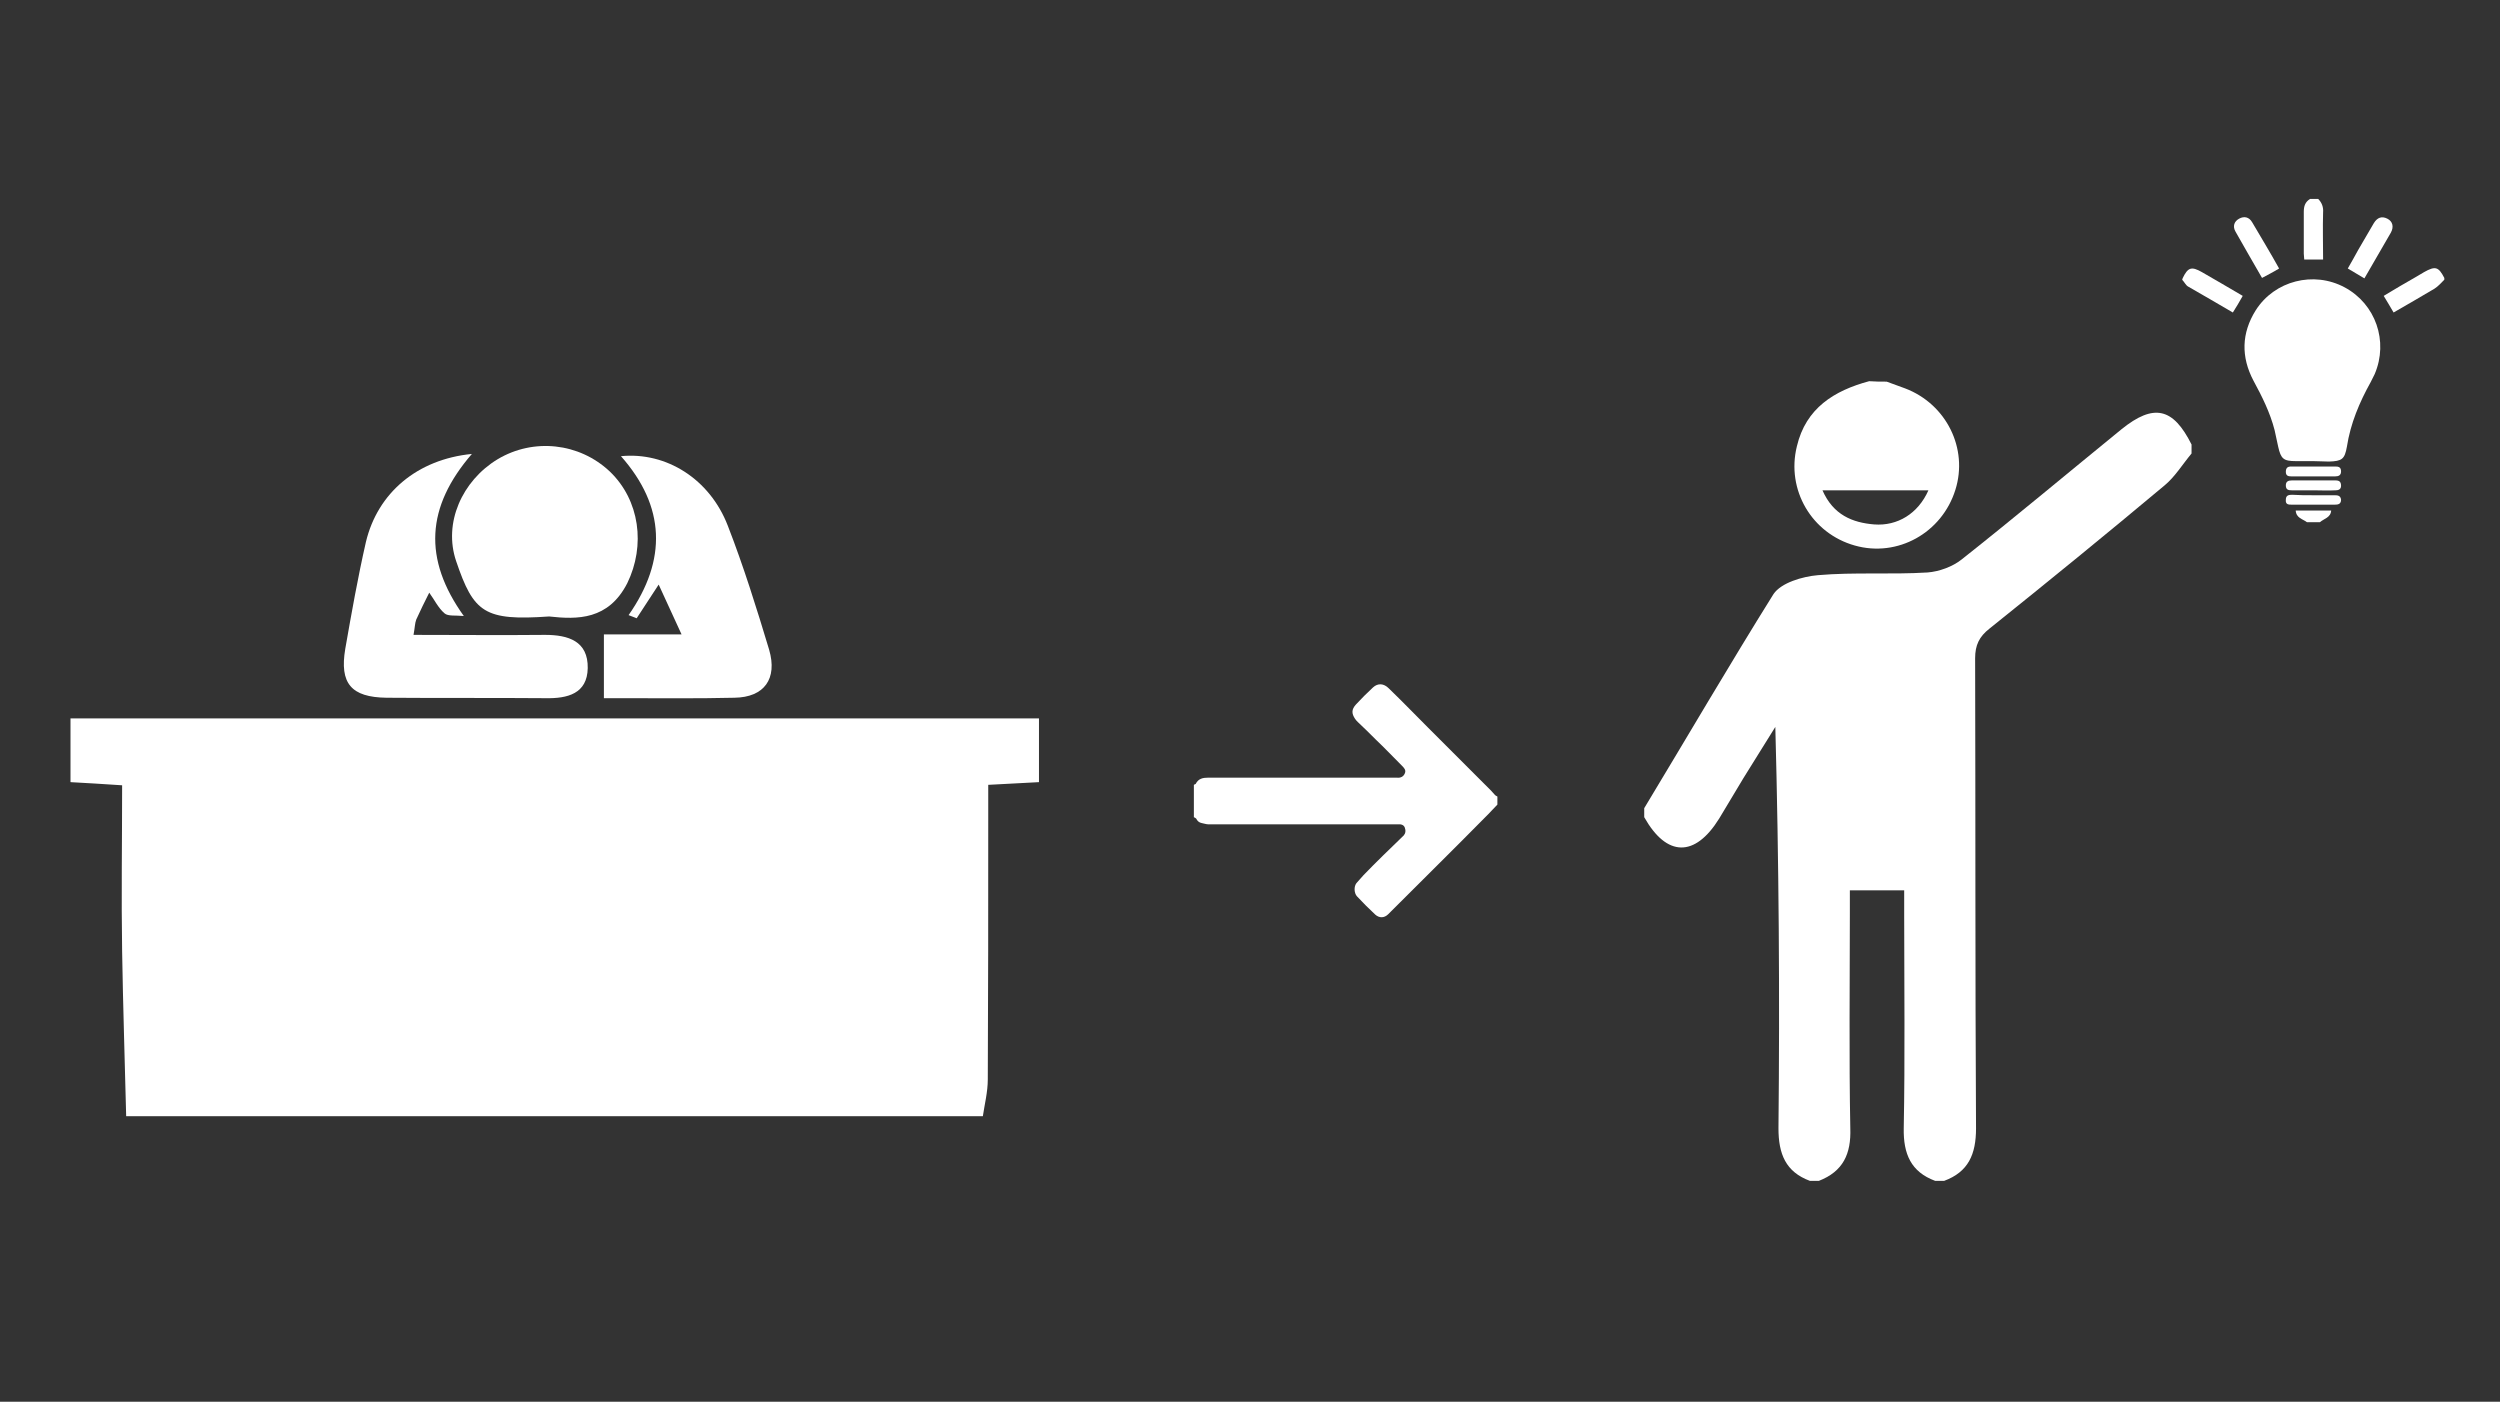<?xml version="1.0" encoding="utf-8"?>
<!-- Generator: Adobe Illustrator 19.1.0, SVG Export Plug-In . SVG Version: 6.00 Build 0)  -->
<!DOCTYPE svg PUBLIC "-//W3C//DTD SVG 1.1//EN" "http://www.w3.org/Graphics/SVG/1.1/DTD/svg11.dtd">
<svg version="1.1" id="Layer_1" xmlns="http://www.w3.org/2000/svg" xmlns:xlink="http://www.w3.org/1999/xlink" x="0px" y="0px"
	 viewBox="0 0 556.8 312.2" style="enable-background:new 0 0 556.8 312.2;" xml:space="preserve">
<rect x="0" y="0" width="556.8" height="312.2" fill="#333333" stroke="none"/>
<style type="text/css">
	.st0{fill:#FFFFFF;}
</style>
<g id="bpQLDR.tif">
	<g>
		<path class="st0" d="M218.9,248.6c-63.6,0-127.2,0-190.8,0c-0.3-12.2-0.7-24.5-0.9-36.7c-0.2-12.2,0-24.4,0-37
			c-4.4-0.3-7.9-0.5-11.5-0.7c0-5.1,0-9.5,0-14.2c72.1,0,143.8,0,215.7,0c0,4.9,0,9.4,0,14.2c-3.9,0.2-7.2,0.4-11.3,0.6
			c0,2.9,0,5.4,0,7.9c0,19.2,0,38.5-0.1,57.7C220,243.2,219.3,245.9,218.9,248.6z"/>
		<path class="st0" d="M105.1,101.1c-10.2,11.8-10.9,23.4-1.8,36.1c-1.9-0.2-3.5,0.1-4.3-0.6c-1.4-1.2-2.3-3.1-3.4-4.6
			c-1,2-2,4-2.9,6c-0.3,0.8-0.3,1.8-0.6,3.4c10,0,19.6,0.1,29.3,0c5.2,0,9.6,1.4,9.5,7.4c-0.1,5.7-4.5,6.8-9.4,6.7
			c-11.8-0.1-23.6,0-35.4-0.1c-7.9-0.1-10.5-3.2-9.2-10.9c1.4-8,2.8-15.9,4.6-23.8C84.1,109.8,92.9,102.3,105.1,101.1z"/>
		<path class="st0" d="M122.3,137.3c-14.4,1-16.8-0.8-20.7-12.3c-2.9-8.5,1.3-17.9,9.2-22.7c8-4.8,18.2-3.7,25,2.7
			c6.7,6.4,8,16.5,3.9,24.9C135.5,138.1,128.6,138,122.3,137.3z"/>
		<path class="st0" d="M134.5,155.5c0-5.2,0-9.4,0-14.2c5,0,10.4,0,17.3,0c-1.8-3.9-3.2-7-5.1-11.1c-2.3,3.5-3.6,5.5-4.9,7.5
			c-0.6-0.2-1.2-0.5-1.8-0.7c8.6-12.3,8.2-24.2-1.7-35.4c10.1-1,19.8,5.1,23.8,15.5c3.5,9,6.4,18.3,9.2,27.6
			c1.9,6.5-1.1,10.6-7.7,10.7c-8.3,0.2-16.7,0.1-25,0.1C137.1,155.5,135.7,155.5,134.5,155.5z"/>
	</g>
</g>
<g id="TkdkSl.tif">
	<g>
		<path class="st0" d="M516.3,44.3c0.8,0.8,1.2,1.8,1.1,3c-0.1,3.5,0,6.9,0,10.5c-1.4,0-2.7,0-4.2,0c0-0.4-0.1-0.9-0.1-1.3
			c0-3.1,0-6.2,0-9.3c0-1.3,0.3-2.2,1.4-2.9C515.1,44.3,515.7,44.3,516.3,44.3z"/>
		<path class="st0" d="M486.1,62c1.2-2.5,2-2.7,4.3-1.4c3,1.7,6,3.5,9.1,5.3c-0.7,1.3-1.4,2.4-2.2,3.7c-3.4-2-6.7-3.9-10-5.8
			c-0.5-0.3-0.8-1-1.3-1.5C486.1,62.2,486.1,62.1,486.1,62z"/>
		<path class="st0" d="M544.4,62.3c-0.7,0.7-1.4,1.5-2.2,2c-3,1.8-6,3.5-9.1,5.3c-0.7-1.2-1.4-2.4-2.2-3.7c0.7-0.4,1.3-0.8,2-1.2
			c2.3-1.4,4.7-2.7,7-4.1c2.5-1.4,3.2-1.2,4.5,1.3C544.4,62.1,544.4,62.2,544.4,62.3z"/>
		<path class="st0" d="M513.8,116.3c-0.9-0.7-2.4-0.9-2.5-2.6c2.7,0,5.2,0,7.9,0c-0.1,1.6-1.6,1.8-2.5,2.6
			C515.7,116.3,514.8,116.3,513.8,116.3z"/>
		<path class="st0" d="M515.1,102.7c-1.3,0-2.5,0-3.8,0c-2.7,0-3.3-0.5-3.9-3.2c-0.3-1.2-0.5-2.5-0.8-3.7c-1-3.9-2.8-7.5-4.7-11
			c-2.8-5.3-2.7-10.6,0.5-15.7c4.2-6.6,12.9-8.8,19.8-5.1c6.9,3.7,9.8,12,6.7,19.3c-0.3,0.6-0.6,1.2-0.9,1.8
			c-2.5,4.5-4.5,9.2-5.3,14.4c-0.5,2.8-1.1,3.2-4,3.3C517.6,102.8,516.4,102.7,515.1,102.7z"/>
		<path class="st0" d="M507.6,59.8c-1.3,0.8-2.5,1.4-3.8,2.1c-2-3.5-4-6.9-5.9-10.3c-0.7-1.2-0.3-2.3,0.8-2.9
			c1.1-0.6,2.2-0.4,2.9,0.8C503.6,52.9,505.6,56.2,507.6,59.8z"/>
		<path class="st0" d="M526.6,62c-1.3-0.8-2.4-1.4-3.7-2.2c0.8-1.4,1.6-2.8,2.3-4.1c1.2-2,2.3-4,3.5-6c0.8-1.3,1.8-1.6,3-1
			c1.2,0.6,1.5,1.8,0.8,3.1C530.6,55.1,528.6,58.5,526.6,62z"/>
		<path class="st0" d="M515.1,103.9c1.7,0,3.3,0,5,0c0.7,0,1.3,0.1,1.3,1.1c0,0.9-0.6,1.1-1.3,1.1c-3.3,0-6.6,0-9.8,0
			c-0.6,0-1.2-0.1-1.2-1c0-0.9,0.4-1.2,1.2-1.2C511.8,103.9,513.4,103.9,515.1,103.9z"/>
		<path class="st0" d="M515.2,109.2c-1.6,0-3.2,0-4.8,0c-0.7,0-1.3-0.1-1.3-1.1c0-0.9,0.6-1.1,1.3-1.1c3.3,0,6.6,0,9.8,0
			c0.8,0,1.2,0.3,1.2,1.2c0,0.8-0.6,1-1.2,1C518.5,109.3,516.8,109.2,515.2,109.2z"/>
		<path class="st0" d="M515.2,110.3c1.6,0,3.2,0,4.8,0c0.7,0,1.3,0.1,1.4,1c0,1-0.7,1.1-1.4,1.1c-3.2,0-6.3,0-9.5,0
			c-0.8,0-1.5,0-1.4-1.1c0-1.1,0.8-1.1,1.5-1.1C512.1,110.3,513.6,110.3,515.2,110.3z"/>
	</g>
</g>
<g id="KvEIfj.tif">
	<g>
		<path class="st0" d="M366.2,180c0,0.7,0,1.3,0,2c5,8.9,11.3,9,16.7,0.3c1.8-3,3.6-6,5.4-9c2.4-3.8,4.7-7.6,7.1-11.4
			c0.8,30.1,1,59.7,0.7,89.4c0,5.7,1.6,9.7,7,11.7c0.7,0,1.3,0,2,0c5.4-2.1,7.2-6,7-11.7c-0.3-16-0.1-32-0.1-47.9c0-1.7,0-3.5,0-5.1
			c4.4,0,8.1,0,12.1,0c0,2,0,3.8,0,5.6c0,15.8,0.2,31.6-0.1,47.4c-0.1,5.7,1.6,9.7,7,11.7c0.7,0,1.3,0,2,0c5.4-2,7.1-5.9,7.1-11.7
			c-0.2-34.9-0.1-69.8-0.2-104.7c0-2.9,0.9-4.8,3.2-6.6c13.1-10.5,26.1-21.1,39-31.9c2.3-1.9,4-4.7,6-7.1c0-0.7,0-1.3,0-2
			c-4.1-8.2-8.4-9.2-15.6-3.4c-11.9,9.7-23.6,19.5-35.6,29c-2,1.6-5,2.7-7.6,2.9c-8.1,0.5-16.3-0.1-24.4,0.6
			c-3.5,0.3-8.2,1.7-9.9,4.2C385.2,148,375.8,164.1,366.2,180z"/>
		<path class="st0" d="M420.2,85c1.4,0.5,2.7,1,4.1,1.5c9.2,3.5,14.1,13.4,11.2,22.6c-3,9.6-12.9,15.1-22.4,12.4
			c-9.6-2.7-15.3-12.4-12.9-22.1c2-8.5,8.3-12.4,16.1-14.5C417.6,85,418.9,85,420.2,85z M405.9,109.2c2.4,5.5,6.7,7.2,11.5,7.6
			c5.2,0.4,9.8-2.4,12.1-7.6C421.5,109.2,414.1,109.2,405.9,109.2z"/>
	</g>
</g>
<g id="_x35_GVHZS_1_">
	<g>
		<path class="st0" d="M265.9,174.8c0.1-0.1,0.3-0.1,0.4-0.2c0.6-1.2,1.6-1.4,2.8-1.4c13.5,0,27,0,40.6,0c0.5,0,0.9,0,1.4,0
			c0.8,0.1,1.5-0.2,1.8-1c0.3-0.7-0.2-1.2-0.7-1.7c-1.9-1.9-3.8-3.9-5.8-5.8c-1.3-1.3-2.6-2.6-4-3.9c-0.2-0.2-0.4-0.4-0.6-0.7
			c-0.8-1.2-0.8-2.1,0.2-3.2c1.2-1.3,2.5-2.6,3.8-3.8c1.1-1,2.4-0.9,3.5,0.2c3,2.9,5.9,5.9,8.8,8.8c4.7,4.7,9.3,9.3,14,14
			c0.3,0.3,0.6,0.7,0.9,1c0.1,0.1,0.3,0.2,0.5,0.3c0,0.6,0,1.2,0,1.8c-0.7,0.7-1.3,1.4-2,2.1c-7.2,7.3-14.5,14.5-21.7,21.7
			c-0.2,0.2-0.4,0.4-0.6,0.6c-0.9,0.9-2,0.9-2.9,0.1c-1.4-1.3-2.8-2.7-4.1-4.1c-0.6-0.7-0.7-2.1-0.1-2.9c0.5-0.6,1.1-1.2,1.6-1.8
			c2.8-2.9,5.7-5.7,8.6-8.5c0.5-0.4,0.8-0.9,0.7-1.6c-0.1-0.7-0.4-1.1-1.1-1.2c-0.3,0-0.7,0-1,0c-13.9,0-27.8,0-41.7,0
			c-0.5,0-1.1-0.2-1.6-0.3c-0.5-0.1-0.9-0.4-1.2-1c-0.1-0.1-0.3-0.2-0.5-0.3C265.9,179.6,265.9,177.2,265.9,174.8z"/>
	</g>
</g>
</svg>
